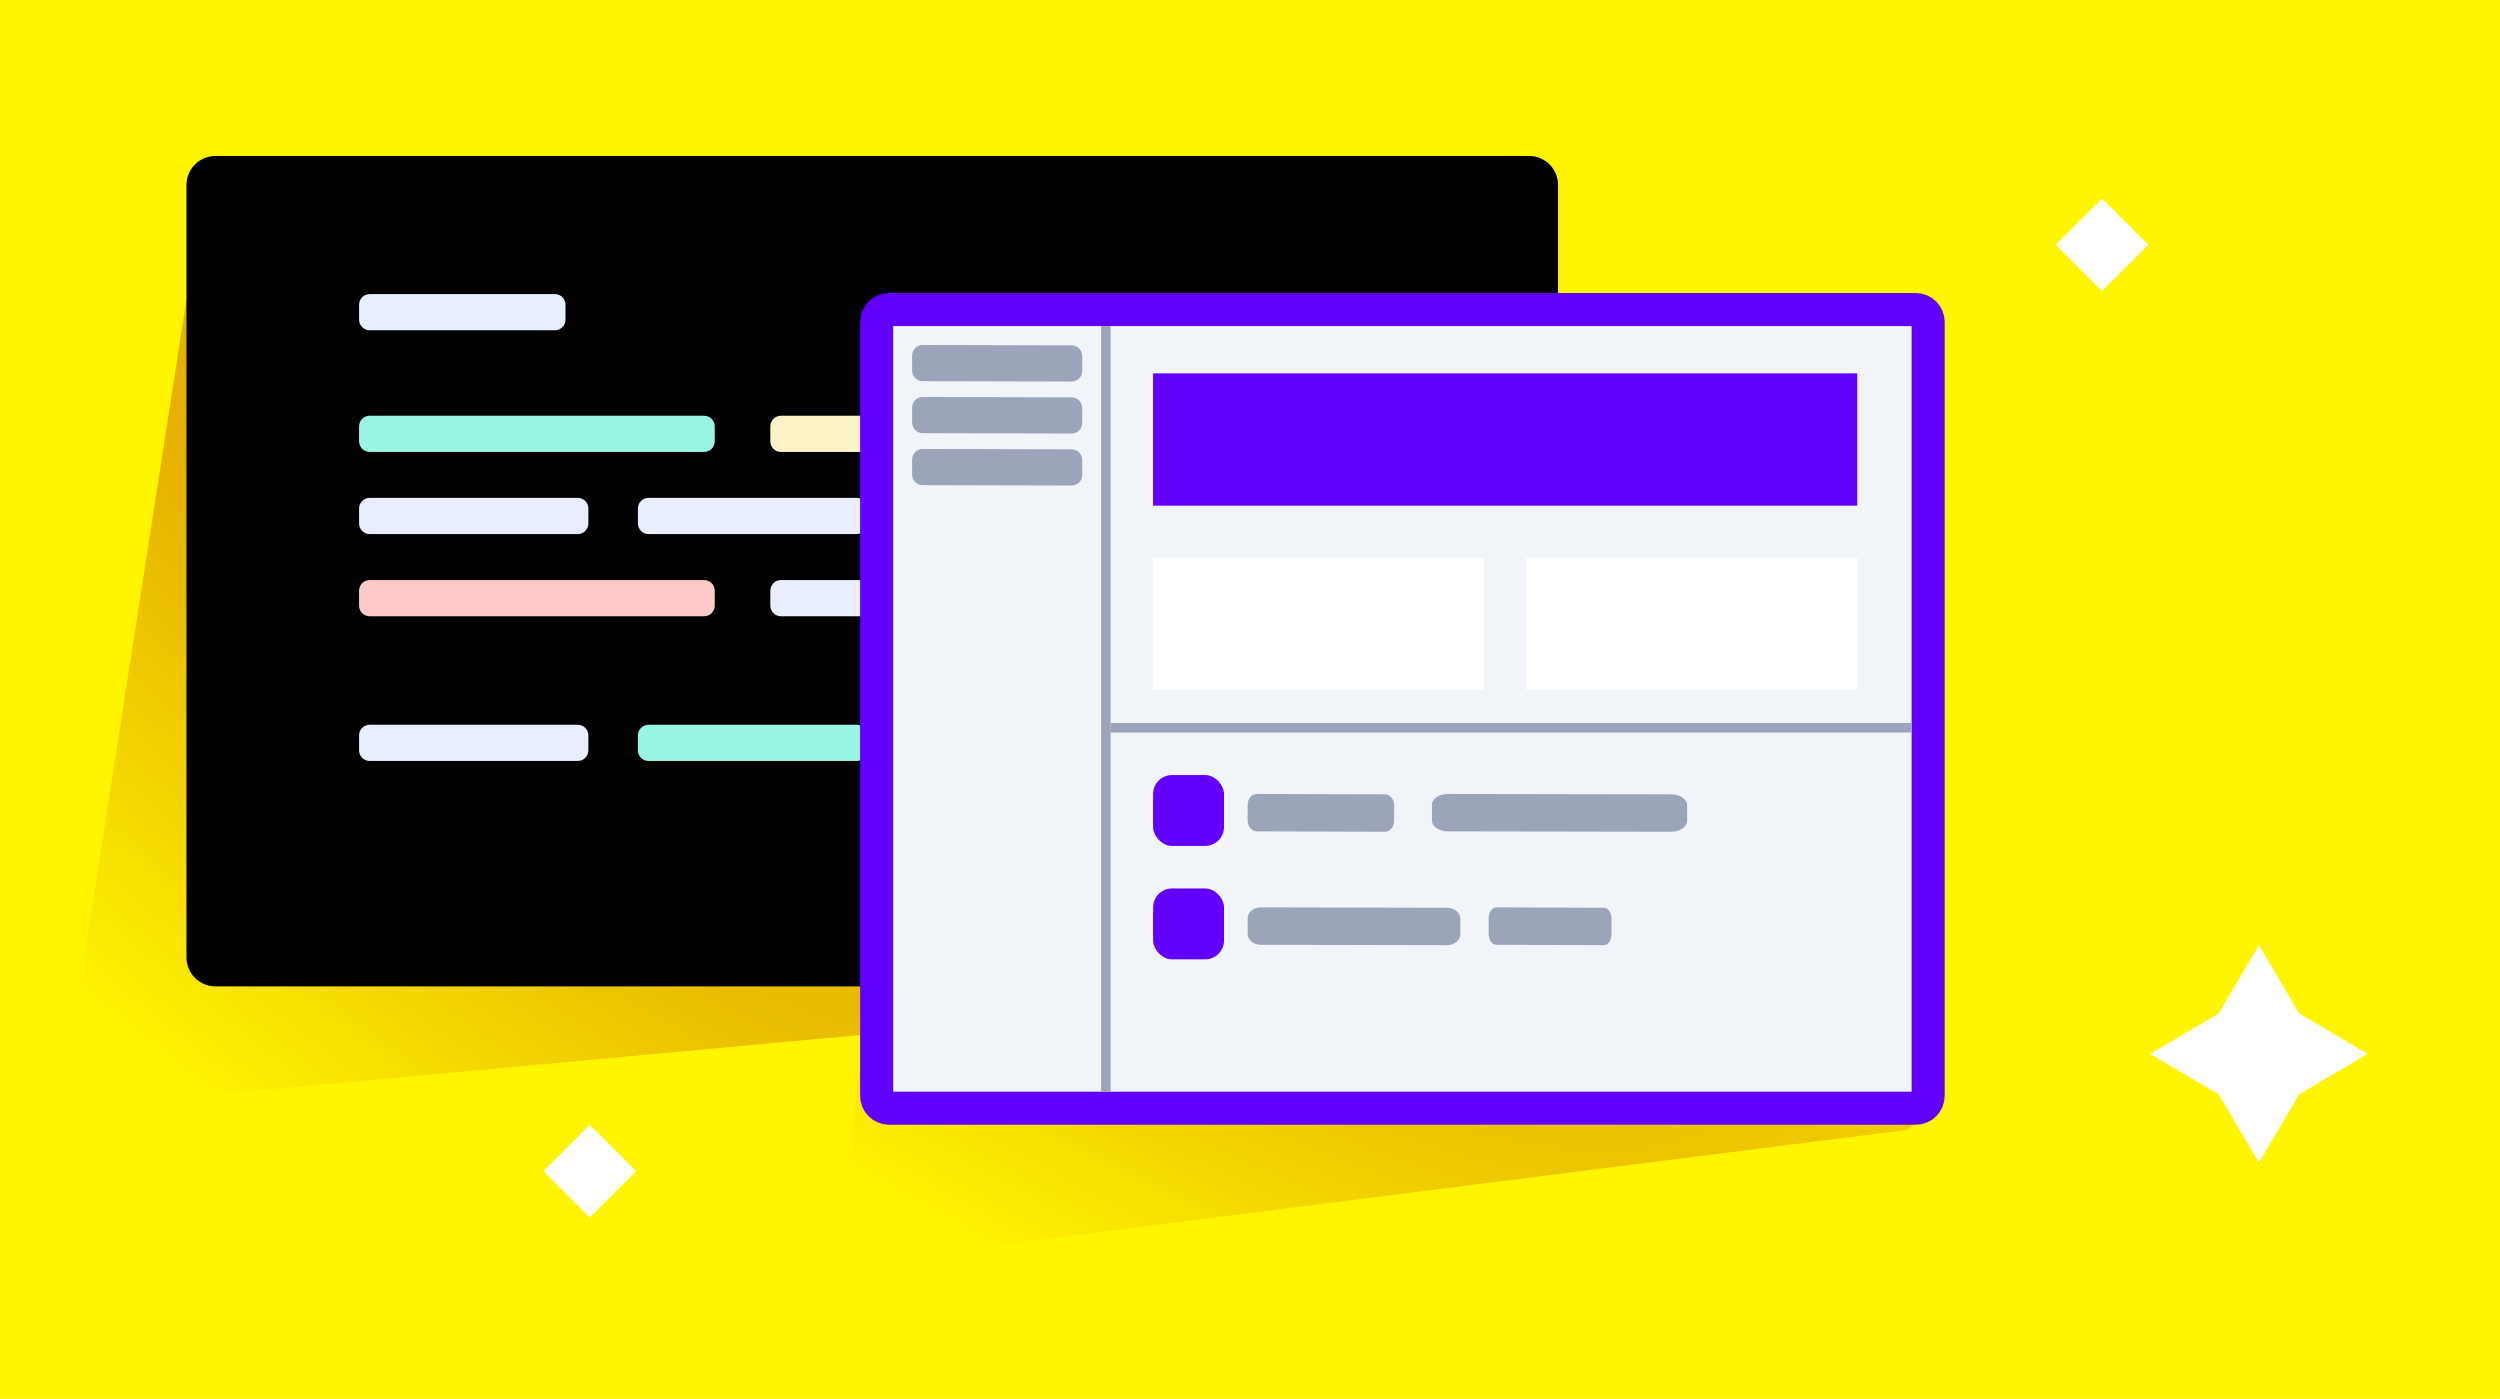 <svg width="529" height="296" viewBox="0 0 529 296" fill="none" xmlns="http://www.w3.org/2000/svg">
<g clip-path="url(#clip0_68_77)">
<rect width="529" height="296" fill="white"/>
<path d="M529 0H0V296H529V0Z" fill="#FFF500"/>
<path d="M321.357 43.89H48.102C44.433 43.89 41.459 46.862 41.459 50.529L14 227.251C14 230.918 16.974 233.89 20.643 233.89L321.357 206.145C325.026 206.145 328 203.172 328 199.506V50.529C328 46.862 325.026 43.89 321.357 43.89Z" fill="url(#paint0_radial_68_77)"/>
<path d="M402.155 77H202.87C200.195 77 198.026 79.972 198.026 83.639L178 260.361C178 264.028 180.169 267 182.845 267L402.155 239.255C404.831 239.255 407 236.282 407 232.616V83.639C407 79.972 404.831 77 402.155 77Z" fill="url(#paint1_radial_68_77)"/>
<path d="M323.55 33H45.6C42.209 33 39.46 35.749 39.46 39.14V202.58C39.46 205.971 42.209 208.72 45.6 208.72H323.55C326.941 208.72 329.69 205.971 329.69 202.58V39.14C329.69 35.749 326.941 33 323.55 33Z" fill="black"/>
<path d="M117.42 62.23H78.22C76.983 62.23 75.98 63.233 75.98 64.47V67.65C75.98 68.887 76.983 69.89 78.22 69.89H117.42C118.657 69.89 119.66 68.887 119.66 67.65V64.47C119.66 63.233 118.657 62.23 117.42 62.23Z" fill="#E8EEFF"/>
<path d="M149 87.97H78.22C76.983 87.97 75.98 88.973 75.98 90.21V93.39C75.98 94.627 76.983 95.63 78.22 95.63H149C150.237 95.63 151.24 94.627 151.24 93.39V90.21C151.24 88.973 150.237 87.97 149 87.97Z" fill="#99F6E4"/>
<path d="M219.84 87.97H165.24C164.003 87.97 163 88.973 163 90.21V93.39C163 94.627 164.003 95.63 165.24 95.63H219.84C221.077 95.63 222.08 94.627 222.08 93.39V90.21C222.08 88.973 221.077 87.97 219.84 87.97Z" fill="#FEF3C7"/>
<path d="M149 122.74H78.22C76.983 122.74 75.98 123.743 75.98 124.98V128.16C75.98 129.397 76.983 130.4 78.22 130.4H149C150.237 130.4 151.24 129.397 151.24 128.16V124.98C151.24 123.743 150.237 122.74 149 122.74Z" fill="#FECACA"/>
<path d="M198.39 122.74H165.24C164.003 122.74 163 123.743 163 124.98V128.16C163 129.397 164.003 130.4 165.24 130.4H198.39C199.627 130.4 200.63 129.397 200.63 128.16V124.98C200.63 123.743 199.627 122.74 198.39 122.74Z" fill="#E8EEFF"/>
<path d="M122.26 105.35H78.22C76.983 105.35 75.98 106.353 75.98 107.59V110.77C75.98 112.007 76.983 113.01 78.22 113.01H122.26C123.497 113.01 124.5 112.007 124.5 110.77V107.59C124.5 106.353 123.497 105.35 122.26 105.35Z" fill="#E8EEFF"/>
<path d="M181.26 105.35H137.22C135.983 105.35 134.98 106.353 134.98 107.59V110.77C134.98 112.007 135.983 113.01 137.22 113.01H181.26C182.497 113.01 183.5 112.007 183.5 110.77V107.59C183.5 106.353 182.497 105.35 181.26 105.35Z" fill="#E8EEFF"/>
<path d="M122.26 153.36H78.22C76.983 153.36 75.98 154.363 75.98 155.6V158.78C75.98 160.017 76.983 161.02 78.22 161.02H122.26C123.497 161.02 124.5 160.017 124.5 158.78V155.6C124.5 154.363 123.497 153.36 122.26 153.36Z" fill="#E8EEFF"/>
<path d="M181.26 153.36H137.22C135.983 153.36 134.98 154.363 134.98 155.6V158.78C134.98 160.017 135.983 161.02 137.22 161.02H181.26C182.497 161.02 183.5 160.017 183.5 158.78V155.6C183.5 154.363 182.497 153.36 181.26 153.36Z" fill="#99F6E4"/>
<path d="M247.42 105.35H203.38C202.143 105.35 201.14 106.353 201.14 107.59V110.77C201.14 112.007 202.143 113.01 203.38 113.01H247.42C248.657 113.01 249.66 112.007 249.66 110.77V107.59C249.66 106.353 248.657 105.35 247.42 105.35Z" fill="#99F6E4"/>
<path d="M188.14 65.5L405.36 65.5C406.818 65.5 408 66.682 408 68.14V231.86C408 233.318 406.818 234.5 405.36 234.5L188.14 234.5C186.682 234.5 185.5 233.318 185.5 231.86V68.14C185.5 66.682 186.682 65.5 188.14 65.5Z" fill="#F1F5F9" stroke="#6100FF" stroke-width="7"/>
<rect x="233" y="69" width="2" height="162" fill="#9CA4BA"/>
<path d="M235 153H404.5V155H235V153Z" fill="#9CA4BA"/>
<path d="M226.76 73.08L195.24 73C194.003 73 193 74.003 193 75.24V78.42C193 79.657 194.003 80.66 195.24 80.66L226.76 80.74C227.997 80.74 229 79.737 229 78.5V75.32C229 74.083 227.997 73.08 226.76 73.08Z" fill="#9CA4BA"/>
<path d="M226.76 84.08L195.24 84C194.003 84 193 85.003 193 86.24V89.42C193 90.657 194.003 91.66 195.24 91.66L226.76 91.74C227.997 91.74 229 90.737 229 89.5V86.32C229 85.083 227.997 84.08 226.76 84.08Z" fill="#9CA4BA"/>
<path d="M226.76 95.08L195.24 95C194.003 95 193 96.003 193 97.24V100.42C193 101.657 194.003 102.66 195.24 102.66L226.76 102.74C227.997 102.74 229 101.737 229 100.5V97.32C229 96.083 227.997 95.08 226.76 95.08Z" fill="#9CA4BA"/>
<path d="M293.071 168.083L265.929 168C264.864 168 264 169.037 264 170.315V173.602C264 174.881 264.864 175.917 265.929 175.917L293.071 176C294.136 176 295 174.963 295 173.685V170.398C295 169.119 294.136 168.083 293.071 168.083Z" fill="#9CA4BA"/>
<path d="M316.618 199.917L339.382 200C340.276 200 341 198.963 341 197.685L341 194.398C341 193.119 340.276 192.083 339.382 192.083L316.618 192C315.724 192 315 193.037 315 194.315L315 197.602C315 198.881 315.724 199.917 316.618 199.917Z" fill="#9CA4BA"/>
<path d="M353.64 168.083L306.36 168C304.504 168 303 169.037 303 170.315V173.602C303 174.881 304.504 175.917 306.36 175.917L353.64 176C355.496 176 357 174.963 357 173.685V170.398C357 169.119 355.496 168.083 353.64 168.083Z" fill="#9CA4BA"/>
<path d="M266.8 199.917L306.2 200C307.746 200 309 198.963 309 197.685L309 194.398C309 193.119 307.746 192.083 306.2 192.083L266.8 192C265.254 192 264 193.037 264 194.315L264 197.602C264 198.881 265.254 199.917 266.8 199.917Z" fill="#9CA4BA"/>
<rect x="244" y="79" width="149" height="28" fill="#6100FF"/>
<rect x="244" y="164" width="15" height="15" rx="4" fill="#6100FF"/>
<rect x="244" y="188" width="15" height="15" rx="4" fill="#6100FF"/>
<g filter="url(#filter0_d_68_77)">
<rect x="244" y="116" width="70" height="28" fill="white"/>
</g>
<g filter="url(#filter1_d_68_77)">
<rect x="323" y="116" width="70" height="28" fill="white"/>
</g>
<path d="M486.534 231.548L478 246L469.452 231.548L455 223L469.452 214.466L478 200L486.534 214.466L501 223L486.534 231.548Z" fill="white"/>
<path d="M134.599 247.799L124.799 238L115 247.799L124.799 257.599L134.599 247.799Z" fill="white"/>
<path d="M454.599 51.799L444.799 42L435 51.799L444.799 61.599L454.599 51.799Z" fill="white"/>
</g>
<defs>
<filter id="filter0_d_68_77" x="239" y="113" width="80" height="38" filterUnits="userSpaceOnUse" color-interpolation-filters="sRGB">
<feFlood flood-opacity="0" result="BackgroundImageFix"/>
<feColorMatrix in="SourceAlpha" type="matrix" values="0 0 0 0 0 0 0 0 0 0 0 0 0 0 0 0 0 0 127 0" result="hardAlpha"/>
<feOffset dy="2"/>
<feGaussianBlur stdDeviation="2.5"/>
<feComposite in2="hardAlpha" operator="out"/>
<feColorMatrix type="matrix" values="0 0 0 0 0 0 0 0 0 0 0 0 0 0 0 0 0 0 0.1 0"/>
<feBlend mode="normal" in2="BackgroundImageFix" result="effect1_dropShadow_68_77"/>
<feBlend mode="normal" in="SourceGraphic" in2="effect1_dropShadow_68_77" result="shape"/>
</filter>
<filter id="filter1_d_68_77" x="318" y="113" width="80" height="38" filterUnits="userSpaceOnUse" color-interpolation-filters="sRGB">
<feFlood flood-opacity="0" result="BackgroundImageFix"/>
<feColorMatrix in="SourceAlpha" type="matrix" values="0 0 0 0 0 0 0 0 0 0 0 0 0 0 0 0 0 0 127 0" result="hardAlpha"/>
<feOffset dy="2"/>
<feGaussianBlur stdDeviation="2.5"/>
<feComposite in2="hardAlpha" operator="out"/>
<feColorMatrix type="matrix" values="0 0 0 0 0 0 0 0 0 0 0 0 0 0 0 0 0 0 0.1 0"/>
<feBlend mode="normal" in2="BackgroundImageFix" result="effect1_dropShadow_68_77"/>
<feBlend mode="normal" in="SourceGraphic" in2="effect1_dropShadow_68_77" result="shape"/>
</filter>
<radialGradient id="paint0_radial_68_77" cx="0" cy="0" r="1" gradientUnits="userSpaceOnUse" gradientTransform="translate(99.881 127.212) rotate(128.924) scale(136.898 486.922)">
<stop stop-color="#DFA100"/>
<stop offset="0.871" stop-color="#FFF500"/>
</radialGradient>
<radialGradient id="paint1_radial_68_77" cx="0" cy="0" r="1" gradientUnits="userSpaceOnUse" gradientTransform="translate(240.633 160.322) rotate(120.497) scale(123.604 393.305)">
<stop stop-color="#DFA100"/>
<stop offset="0.871" stop-color="#FFF500"/>
</radialGradient>
<clipPath id="clip0_68_77">
<rect width="529" height="296" fill="white"/>
</clipPath>
</defs>
</svg>
